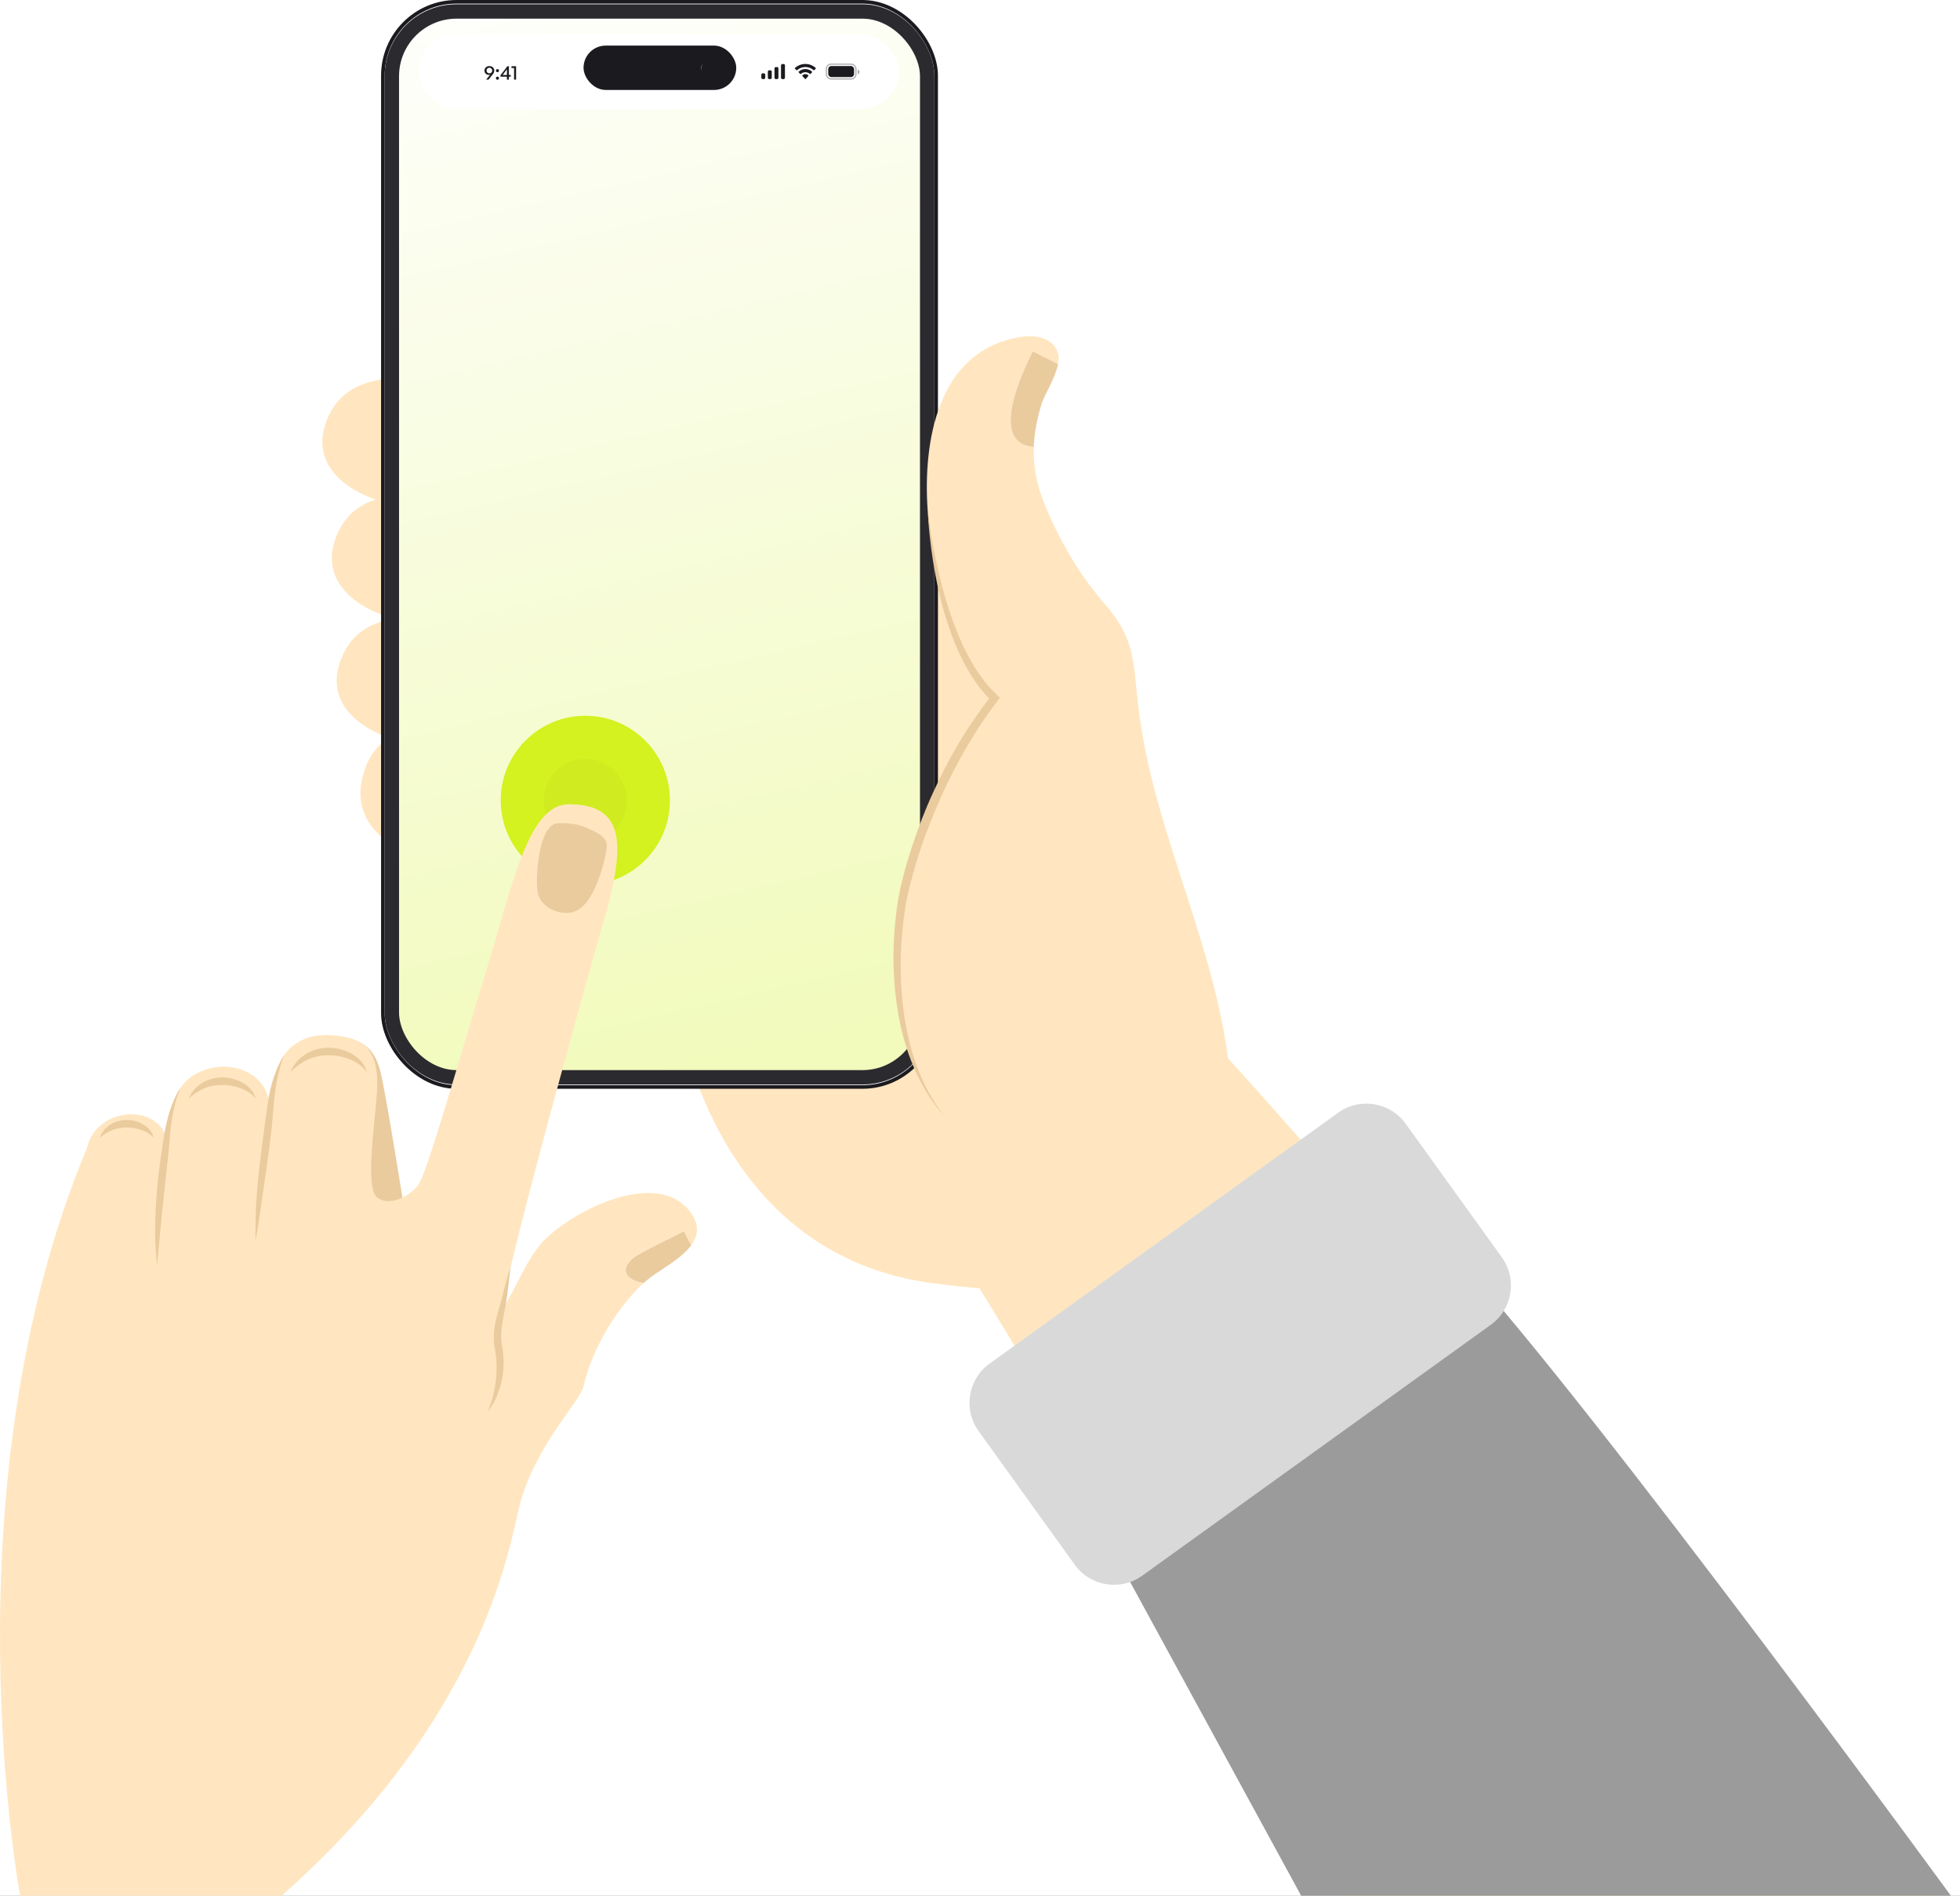 <svg width="486" height="470" viewBox="0 0 486 470" fill="none" xmlns="http://www.w3.org/2000/svg">
<path d="M-5213 -2554C-5213 -2555.1 -5212.1 -2556 -5211 -2556H11982C11983.1 -2556 11984 -2555.1 11984 -2554V7157C11984 7158.1 11983.1 7159 11982 7159H-5211C-5212.1 7159 -5213 7158.1 -5213 7157V-2554Z" fill="#727272"/>
<path d="M-5211 -2555H11982V-2557H-5211V-2555ZM11983 -2554V7157H11985V-2554H11983ZM11982 7158H-5211V7160H11982V7158ZM-5212 7157V-2554H-5214V7157H-5212ZM-5211 7158C-5211.55 7158 -5212 7157.55 -5212 7157H-5214C-5214 7158.66 -5212.66 7160 -5211 7160V7158ZM11983 7157C11983 7157.55 11982.6 7158 11982 7158V7160C11983.7 7160 11985 7158.66 11985 7157H11983ZM11982 -2555C11982.6 -2555 11983 -2554.55 11983 -2554H11985C11985 -2555.66 11983.7 -2557 11982 -2557V-2555ZM-5211 -2557C-5212.66 -2557 -5214 -2555.66 -5214 -2554H-5212C-5212 -2554.55 -5211.55 -2555 -5211 -2555V-2557Z" fill="black" fill-opacity="0.1"/>
<rect x="-18" y="-27" width="517" height="578" fill="white"/>
<path d="M110.644 180.489C102.551 180.489 94.469 180.889 90.823 189.793C84.754 204.756 98.916 213.249 111.855 213.249L110.644 180.489Z" fill="#FFE6C0"/>
<path d="M109.18 152.587C99.407 152.587 89.634 152.987 85.233 161.891C77.906 176.854 95.007 185.347 110.643 185.347L109.18 152.587Z" fill="#FFE6C0"/>
<path d="M107.969 122.261C98.195 122.261 88.422 122.661 84.022 131.565C76.695 146.528 93.795 155.021 109.432 155.021L107.969 122.261Z" fill="#FFE6C0"/>
<path d="M105.627 93.41C95.854 93.41 86.081 93.811 81.68 102.715C74.353 117.678 91.453 126.17 107.09 126.17L105.627 93.41Z" fill="#FFE6C0"/>
<path d="M229.625 299.252C240.141 311.38 329.105 465.864 333.963 474.768L483.863 476.026C474.159 457.417 300.803 254.776 287.863 245.06L229.625 299.252Z" fill="#FFE6C0"/>
<path d="M169.773 258.811C178.472 290.36 198.693 314.147 231.853 318.193C260.966 322.239 307.272 321.908 306.472 280.655C305.66 249.107 283.828 216.758 270.888 188.445C256.326 156.096 225.6 123.736 186.771 135.876L169.773 258.811Z" fill="#FFE6C0"/>
<path d="M275.518 383.563L324.315 473.076H486C486 473.076 396.259 350.014 361.853 312.362L275.518 383.563Z" fill="#9B9B9B"/>
<path d="M372.392 311.712C376.256 317.084 375.044 324.583 369.66 328.446L283.222 390.651C277.85 394.515 270.352 393.292 266.488 387.919L242.655 354.805C238.792 349.433 240.003 341.934 245.376 338.071L331.814 275.866C337.186 272.002 344.684 273.225 348.548 278.597L372.392 311.712Z" fill="#D9D9D9"/>
<rect x="94.937" y="0.446" width="137.188" height="269.043" rx="18.285" fill="white" stroke="#1B1A1F" stroke-width="0.892"/>
<rect x="97.162" y="2.843" width="132.742" height="264.245" rx="16.055" fill="url(#paint0_linear_383_7707)" fill-opacity="0.3" stroke="#2B2A2F" stroke-width="3.568"/>
<rect x="103.785" y="8.485" width="119.086" height="18.514" rx="9.257" fill="white"/>
<path d="M121.345 16.381C122.052 16.381 122.557 16.872 122.557 17.475C122.557 17.882 122.415 18.142 122.121 18.505L121.125 19.741H120.556L121.532 18.525C121.434 18.559 121.336 18.574 121.242 18.574C120.6 18.574 120.129 18.137 120.129 17.5C120.129 16.872 120.639 16.381 121.345 16.381ZM121.341 16.798C120.948 16.798 120.644 17.073 120.644 17.485C120.644 17.921 120.948 18.186 121.341 18.186C121.728 18.186 122.042 17.951 122.042 17.49C122.042 17.073 121.728 16.798 121.341 16.798ZM123.728 17.514C123.728 17.735 123.576 17.892 123.35 17.892C123.129 17.892 122.972 17.735 122.972 17.514C122.972 17.288 123.129 17.131 123.35 17.131C123.576 17.131 123.728 17.288 123.728 17.514ZM123.728 19.388C123.728 19.609 123.576 19.766 123.35 19.766C123.129 19.766 122.972 19.609 122.972 19.388C122.972 19.158 123.129 19.001 123.35 19.001C123.576 19.001 123.728 19.158 123.728 19.388ZM126.641 19.01H126.189V19.741H125.694V19.01H124.099V18.662L125.807 16.425H126.189V18.579H126.641V19.01ZM124.654 18.579H125.694V17.176L124.654 18.579ZM127.968 19.741H127.467V16.857H126.825V16.425H127.968V19.741Z" fill="#1B1A1F"/>
<path fill-rule="evenodd" clip-rule="evenodd" d="M194.636 16.225C194.636 16.031 194.49 15.875 194.31 15.875H193.984C193.804 15.875 193.659 16.031 193.659 16.225V19.258C193.659 19.451 193.804 19.608 193.984 19.608H194.31C194.49 19.608 194.636 19.451 194.636 19.258V16.225ZM192.366 16.621H192.691C192.871 16.621 193.017 16.782 193.017 16.98V19.25C193.017 19.448 192.871 19.608 192.691 19.608H192.366C192.186 19.608 192.04 19.448 192.04 19.25V16.98C192.04 16.782 192.186 16.621 192.366 16.621ZM191.043 17.43H190.717C190.537 17.43 190.391 17.593 190.391 17.793V19.245C190.391 19.446 190.537 19.608 190.717 19.608H191.043C191.223 19.608 191.369 19.446 191.369 19.245V17.793C191.369 17.593 191.223 17.43 191.043 17.43ZM189.424 18.177H189.099C188.919 18.177 188.773 18.337 188.773 18.535V19.25C188.773 19.448 188.919 19.608 189.099 19.608H189.424C189.604 19.608 189.75 19.448 189.75 19.25V18.535C189.75 18.337 189.604 18.177 189.424 18.177Z" fill="#1B1A1F"/>
<path fill-rule="evenodd" clip-rule="evenodd" d="M199.695 16.612C200.455 16.612 201.185 16.894 201.736 17.399C201.777 17.438 201.843 17.437 201.884 17.398L202.28 17.012C202.301 16.992 202.313 16.965 202.312 16.936C202.312 16.908 202.3 16.881 202.279 16.861C200.835 15.525 198.556 15.525 197.111 16.861C197.09 16.881 197.078 16.908 197.078 16.936C197.078 16.965 197.089 16.992 197.11 17.012L197.506 17.398C197.547 17.437 197.613 17.438 197.655 17.399C198.205 16.894 198.936 16.612 199.695 16.612ZM199.694 17.901C200.109 17.901 200.509 18.057 200.816 18.34C200.857 18.38 200.923 18.379 200.963 18.338L201.356 17.935C201.377 17.914 201.389 17.885 201.388 17.855C201.388 17.825 201.376 17.797 201.355 17.776C200.419 16.893 198.97 16.893 198.035 17.776C198.014 17.797 198.002 17.825 198.001 17.855C198.001 17.885 198.013 17.914 198.033 17.935L198.426 18.338C198.467 18.379 198.532 18.38 198.574 18.34C198.881 18.058 199.28 17.901 199.694 17.901ZM200.465 18.754C200.466 18.786 200.455 18.817 200.434 18.84L199.769 19.589C199.75 19.611 199.723 19.624 199.696 19.624C199.668 19.624 199.641 19.611 199.622 19.589L198.957 18.84C198.936 18.817 198.925 18.786 198.926 18.754C198.926 18.722 198.939 18.692 198.96 18.67C199.385 18.269 200.006 18.269 200.431 18.67C200.452 18.692 200.465 18.722 200.465 18.754Z" fill="#1B1A1F"/>
<rect opacity="0.35" x="204.908" y="15.909" width="7.329" height="3.664" rx="1.16" stroke="#1B1A1F" stroke-width="0.305"/>
<path opacity="0.4" d="M212.694 17.217V18.461C212.94 18.356 213.1 18.111 213.1 17.839C213.1 17.567 212.94 17.322 212.694 17.217" fill="#1B1A1F"/>
<rect x="205.366" y="16.367" width="6.412" height="2.748" rx="0.763" fill="#1B1A1F"/>
<rect x="144.694" y="11.306" width="37.864" height="10.993" rx="5.496" fill="#1B1A1F"/>
<g opacity="0.75">
<rect x="172.276" y="14.157" width="5.291" height="5.291" rx="2.646" fill="#1B1A1F"/>
<rect x="172.276" y="14.157" width="5.291" height="5.291" rx="2.646" stroke="#1B1A1F" stroke-width="0.205"/>
<g filter="url(#filter0_f_383_7707)">
<path d="M174.312 15.58C173.27 15.852 172.923 17.413 174.312 18.023C173.965 17.209 173.965 16.463 174.312 15.58Z" fill="#1B1A1F"/>
</g>
<g filter="url(#filter1_f_383_7707)">
<path d="M174.083 16.144C173.562 16.291 173.388 17.131 174.083 17.46C173.909 17.021 173.909 16.619 174.083 16.144Z" fill="#1B1A1F"/>
</g>
<g opacity="0.4" filter="url(#filter2_f_383_7707)">
<path d="M174.297 15.933C173.851 15.992 173.525 17.09 174.064 17.382C173.873 16.99 173.968 16.207 174.297 15.933Z" fill="#D0FFF7"/>
</g>
<g filter="url(#filter3_f_383_7707)">
<path d="M175.228 15.58C176.27 15.852 176.617 17.413 175.228 18.023C175.575 17.209 175.575 16.463 175.228 15.58Z" fill="#1B1A1F"/>
</g>
<g filter="url(#filter4_f_383_7707)">
<path d="M175.457 16.144C175.978 16.291 176.152 17.131 175.457 17.46C175.631 17.021 175.631 16.619 175.457 16.144Z" fill="#1B1A1F"/>
</g>
<g opacity="0.5" filter="url(#filter5_f_383_7707)">
<path d="M175.243 15.933C175.689 15.992 176.015 17.09 175.476 17.382C175.667 16.99 175.572 16.207 175.243 15.933Z" fill="#1B1A1F"/>
</g>
</g>
<path d="M282.207 174.694C280.995 164.177 281.395 158.519 274.525 150.426C268.056 143.145 262.797 134.252 259.151 125.359C257.036 120.204 256.156 115.586 256.339 110.797C245.217 110.031 253.23 92.725 256.111 87.135L262.352 90.256C262.512 89.364 262.557 88.519 262.386 87.741C261.174 83.295 255.916 82.883 252.27 83.695C232.449 87.33 228.814 109.574 230.026 126.559C231.238 140.71 235.684 162.954 246.612 173.07C246.212 173.47 245.4 174.282 245.4 174.694C244.589 179.14 239.742 184.398 237.307 188.445C234.884 192.491 233.261 196.126 231.649 200.572C228.014 209.065 223.968 217.558 223.156 227.263C221.133 243.437 223.156 263.658 234.072 276.597L305.251 278.62C305.251 276.197 305.251 273.362 305.251 270.939C303.639 237.779 285.841 207.454 282.207 174.694Z" fill="#FFE6C0"/>
<path d="M230.036 126.57C231.065 134.892 232.711 143.133 235.283 151.066C236.574 155.021 238.117 158.896 240.038 162.542C241.97 166.177 244.324 169.606 247.285 172.338L247.948 172.955L247.388 173.687C241.809 181.002 237.192 189.038 233.408 197.451C229.636 205.853 226.538 214.631 224.709 223.604C223.178 232.634 222.858 241.962 224.115 251.083C224.755 255.644 225.807 260.148 227.396 264.48C228.996 268.801 231.202 272.927 234.06 276.596C230.928 273.144 228.504 269.075 226.653 264.777C224.789 260.479 223.521 255.918 222.72 251.3C221.12 242.042 221.212 232.543 222.663 223.238C223.475 218.575 224.755 214.06 226.23 209.613C227.716 205.167 229.384 200.777 231.351 196.525C233.305 192.262 235.443 188.089 237.832 184.054C240.255 180.031 242.918 176.167 245.833 172.464L245.936 173.813C242.758 170.806 240.415 167.126 238.517 163.331C236.62 159.513 235.191 155.512 234.025 151.454C232.859 147.397 232.013 143.259 231.351 139.109C230.699 134.937 230.242 130.765 230.036 126.57Z" fill="#EACB9E"/>
<path d="M256.34 110.796C256.465 107.333 257.151 103.789 258.34 99.88C259.3 97.331 261.746 93.536 262.352 90.255L256.111 87.135C253.231 92.724 245.218 110.03 256.34 110.796Z" fill="#EACB9E"/>
<g filter="url(#filter6_f_383_7707)">
<circle cx="145.139" cy="198.426" r="20.976" fill="#D4F120"/>
</g>
<circle cx="145.138" cy="198.427" r="10.297" fill="#D0EC21"/>
<path d="M156.596 312.207C153.236 315.555 156.248 317.591 159.598 318.107C160.163 317.6 160.718 317.122 161.264 316.709C164.201 314.514 169.048 311.972 171.42 308.698C170.695 307.516 170.092 306.034 169.565 305.181C169.208 305.612 158.177 310.631 156.596 312.207Z" fill="#EACB9E"/>
<path d="M87.268 257.558C88.812 258.149 89.565 258.609 90.318 259.059C92.878 260.86 93.932 263.711 94.534 266.563C96.191 273.917 100.859 303.643 100.859 303.643C90.619 307.095 85.499 292.537 86.704 286.233L87.268 257.558Z" fill="#EACB9E"/>
<path d="M171.805 301.392C163.974 288.785 141.677 300.191 134.448 307.995C130.232 312.798 128.425 318.501 124.811 324.204C123.606 321.203 146.816 238.244 148.915 231.125C154.637 211.689 156.425 199.41 141.084 199.391C131.145 199.382 127.371 218.321 120.895 239.539C113.479 263.871 105.977 290.539 103.728 293.747C101.62 296.448 96.801 299.291 93.488 296.88C90.476 294.478 92.998 278.166 93.299 272.763C93.902 267.36 93.864 259.95 88.142 257.849C84.226 256.348 77.751 255.898 74.137 258.299C69.619 260.7 67.812 265.503 66.908 274.283C66.231 265.728 57.647 263.524 52.527 264.753C45.675 266.394 42.287 270.681 41.383 282.472C39.124 273.392 23.924 274.408 21.589 284.538C-13.906 369.469 5.063 470.437 5.063 470.437H69.315C120.895 425.154 126.439 382.08 129.027 372.55C132.943 358.142 143.842 347.533 144.689 343.725C146.891 333.847 153.621 323.482 159.597 318.098C156.237 317.582 153.235 315.546 156.595 312.198C158.176 310.622 169.207 305.603 169.564 305.172C169.564 305.163 169.555 305.144 169.546 305.134C169.583 305.134 169.583 305.144 169.564 305.172C170.092 306.026 170.694 307.508 171.419 308.689C172.934 306.607 173.452 304.206 171.805 301.392Z" fill="#FFE6C0"/>
<path d="M137.762 225.881C136.2 225.374 134.073 224.108 133.367 221.378C132.699 218.817 133.263 206.07 137.461 204.269C138.27 203.922 141.075 204.119 141.979 204.269C143.635 204.419 145.141 205.019 146.647 205.769C148.755 206.82 150.864 207.871 150.412 210.422C150.111 212.673 149.367 215.375 148.605 217.476C145.753 225.402 142.431 227.41 137.762 225.881Z" fill="#EACB9E"/>
<path d="M120.896 350.038C122.101 347.186 122.797 344.241 123.052 341.277C123.174 339.795 123.174 338.313 123.042 336.849C122.986 336.118 122.892 335.386 122.75 334.673C122.694 334.336 122.6 333.904 122.543 333.501C122.487 333.097 122.459 332.685 122.44 332.281C122.28 328.989 123.325 325.921 124.134 323.042C124.925 320.106 125.555 317.067 126.619 314.168C126.195 317.217 125.941 320.265 125.433 323.323C124.849 326.381 124.143 329.317 124.303 332.187C124.35 332.928 124.454 333.566 124.586 334.354C124.727 335.142 124.812 335.94 124.859 336.737C124.934 338.331 124.84 339.926 124.567 341.483C124.021 344.579 122.826 347.599 120.896 350.038Z" fill="#EACB9E"/>
<path d="M44.887 269.555C44.011 271.206 43.597 273.045 43.146 274.836C42.938 275.737 42.75 276.647 42.618 277.547L42.43 278.935L42.27 280.305C42.091 282.143 41.988 284.001 41.781 285.886L41.16 291.449C40.755 295.154 40.36 298.85 39.993 302.555L38.948 313.717C38.515 309.984 38.392 306.222 38.496 302.47C38.59 298.718 38.882 294.966 39.306 291.242C39.541 289.394 39.748 287.5 40.068 285.67C40.341 283.841 40.567 281.984 40.924 280.117C41.009 279.648 41.103 279.189 41.225 278.72C41.348 278.26 41.442 277.829 41.555 277.35C41.781 276.412 42.063 275.512 42.383 274.621C42.703 273.729 43.042 272.848 43.447 271.994C43.851 271.131 44.294 270.287 44.887 269.555Z" fill="#EACB9E"/>
<path d="M70.438 261.611C69.045 265.279 68.34 269.078 67.963 272.914L67.464 278.73C67.266 280.672 67.022 282.613 66.787 284.555C66.269 288.42 65.713 292.275 65.139 296.13C64.556 299.976 64.085 303.831 63.361 307.705C63.304 303.803 63.37 299.873 63.681 295.971C63.963 292.069 64.443 288.185 64.923 284.321C65.459 280.447 65.921 276.629 66.513 272.727C67.163 268.834 68.33 264.941 70.438 261.611Z" fill="#EACB9E"/>
<path d="M24.791 282.031C25.205 280.746 26.127 279.583 27.341 278.814C28.555 278.035 30.014 277.641 31.454 277.66C32.894 277.66 34.325 278.045 35.548 278.776C36.753 279.48 37.854 280.662 38.043 282.031C37.13 281.018 36.047 280.493 34.918 280.099C33.788 279.724 32.603 279.545 31.436 279.536C30.268 279.536 29.111 279.705 28 280.118C26.899 280.521 25.864 281.178 24.791 282.031Z" fill="#EACB9E"/>
<path d="M46.854 272.323C47.447 270.775 48.614 269.387 50.111 268.477C51.607 267.557 53.386 267.098 55.146 267.107C56.906 267.107 58.657 267.567 60.172 268.43C61.668 269.274 63.033 270.653 63.353 272.323C62.308 271.019 60.953 270.287 59.541 269.752C58.12 269.237 56.624 268.993 55.136 268.983C53.649 268.983 52.172 269.218 50.779 269.781C49.386 270.325 48.106 271.197 46.854 272.323Z" fill="#EACB9E"/>
<path d="M72.012 265.794C72.727 264.021 74.045 262.417 75.758 261.357C77.461 260.278 79.513 259.734 81.537 259.753C83.56 259.762 85.574 260.297 87.316 261.301C89.028 262.286 90.563 263.88 90.958 265.794C89.829 264.227 88.285 263.28 86.657 262.614C85.019 261.957 83.259 261.639 81.518 261.629C79.777 261.62 78.045 261.939 76.435 262.642C74.835 263.346 73.386 264.443 72.012 265.794Z" fill="#EACB9E"/>
<defs>
<filter id="filter0_f_383_7707" x="172.824" y="15.009" width="2.06" height="3.587" filterUnits="userSpaceOnUse" color-interpolation-filters="sRGB">
<feFlood flood-opacity="0" result="BackgroundImageFix"/>
<feBlend mode="normal" in="SourceGraphic" in2="BackgroundImageFix" result="shape"/>
<feGaussianBlur stdDeviation="0.286" result="effect1_foregroundBlur_383_7707"/>
</filter>
<filter id="filter1_f_383_7707" x="173.053" y="15.572" width="1.602" height="2.459" filterUnits="userSpaceOnUse" color-interpolation-filters="sRGB">
<feFlood flood-opacity="0" result="BackgroundImageFix"/>
<feBlend mode="normal" in="SourceGraphic" in2="BackgroundImageFix" result="shape"/>
<feGaussianBlur stdDeviation="0.286" result="effect1_foregroundBlur_383_7707"/>
</filter>
<filter id="filter2_f_383_7707" x="173.402" y="15.551" width="1.277" height="2.212" filterUnits="userSpaceOnUse" color-interpolation-filters="sRGB">
<feFlood flood-opacity="0" result="BackgroundImageFix"/>
<feBlend mode="normal" in="SourceGraphic" in2="BackgroundImageFix" result="shape"/>
<feGaussianBlur stdDeviation="0.191" result="effect1_foregroundBlur_383_7707"/>
</filter>
<filter id="filter3_f_383_7707" x="174.656" y="15.009" width="2.06" height="3.587" filterUnits="userSpaceOnUse" color-interpolation-filters="sRGB">
<feFlood flood-opacity="0" result="BackgroundImageFix"/>
<feBlend mode="normal" in="SourceGraphic" in2="BackgroundImageFix" result="shape"/>
<feGaussianBlur stdDeviation="0.286" result="effect1_foregroundBlur_383_7707"/>
</filter>
<filter id="filter4_f_383_7707" x="174.885" y="15.572" width="1.602" height="2.459" filterUnits="userSpaceOnUse" color-interpolation-filters="sRGB">
<feFlood flood-opacity="0" result="BackgroundImageFix"/>
<feBlend mode="normal" in="SourceGraphic" in2="BackgroundImageFix" result="shape"/>
<feGaussianBlur stdDeviation="0.286" result="effect1_foregroundBlur_383_7707"/>
</filter>
<filter id="filter5_f_383_7707" x="174.861" y="15.551" width="1.277" height="2.212" filterUnits="userSpaceOnUse" color-interpolation-filters="sRGB">
<feFlood flood-opacity="0" result="BackgroundImageFix"/>
<feBlend mode="normal" in="SourceGraphic" in2="BackgroundImageFix" result="shape"/>
<feGaussianBlur stdDeviation="0.191" result="effect1_foregroundBlur_383_7707"/>
</filter>
<filter id="filter6_f_383_7707" x="104.886" y="158.174" width="80.505" height="80.505" filterUnits="userSpaceOnUse" color-interpolation-filters="sRGB">
<feFlood flood-opacity="0" result="BackgroundImageFix"/>
<feBlend mode="normal" in="SourceGraphic" in2="BackgroundImageFix" result="shape"/>
<feGaussianBlur stdDeviation="9.638" result="effect1_foregroundBlur_383_7707"/>
</filter>
<linearGradient id="paint0_linear_383_7707" x1="146.153" y1="-21.035" x2="210.715" y2="257.954" gradientUnits="userSpaceOnUse">
<stop stop-color="white"/>
<stop offset="1" stop-color="#D4F120"/>
</linearGradient>
</defs>
</svg>
